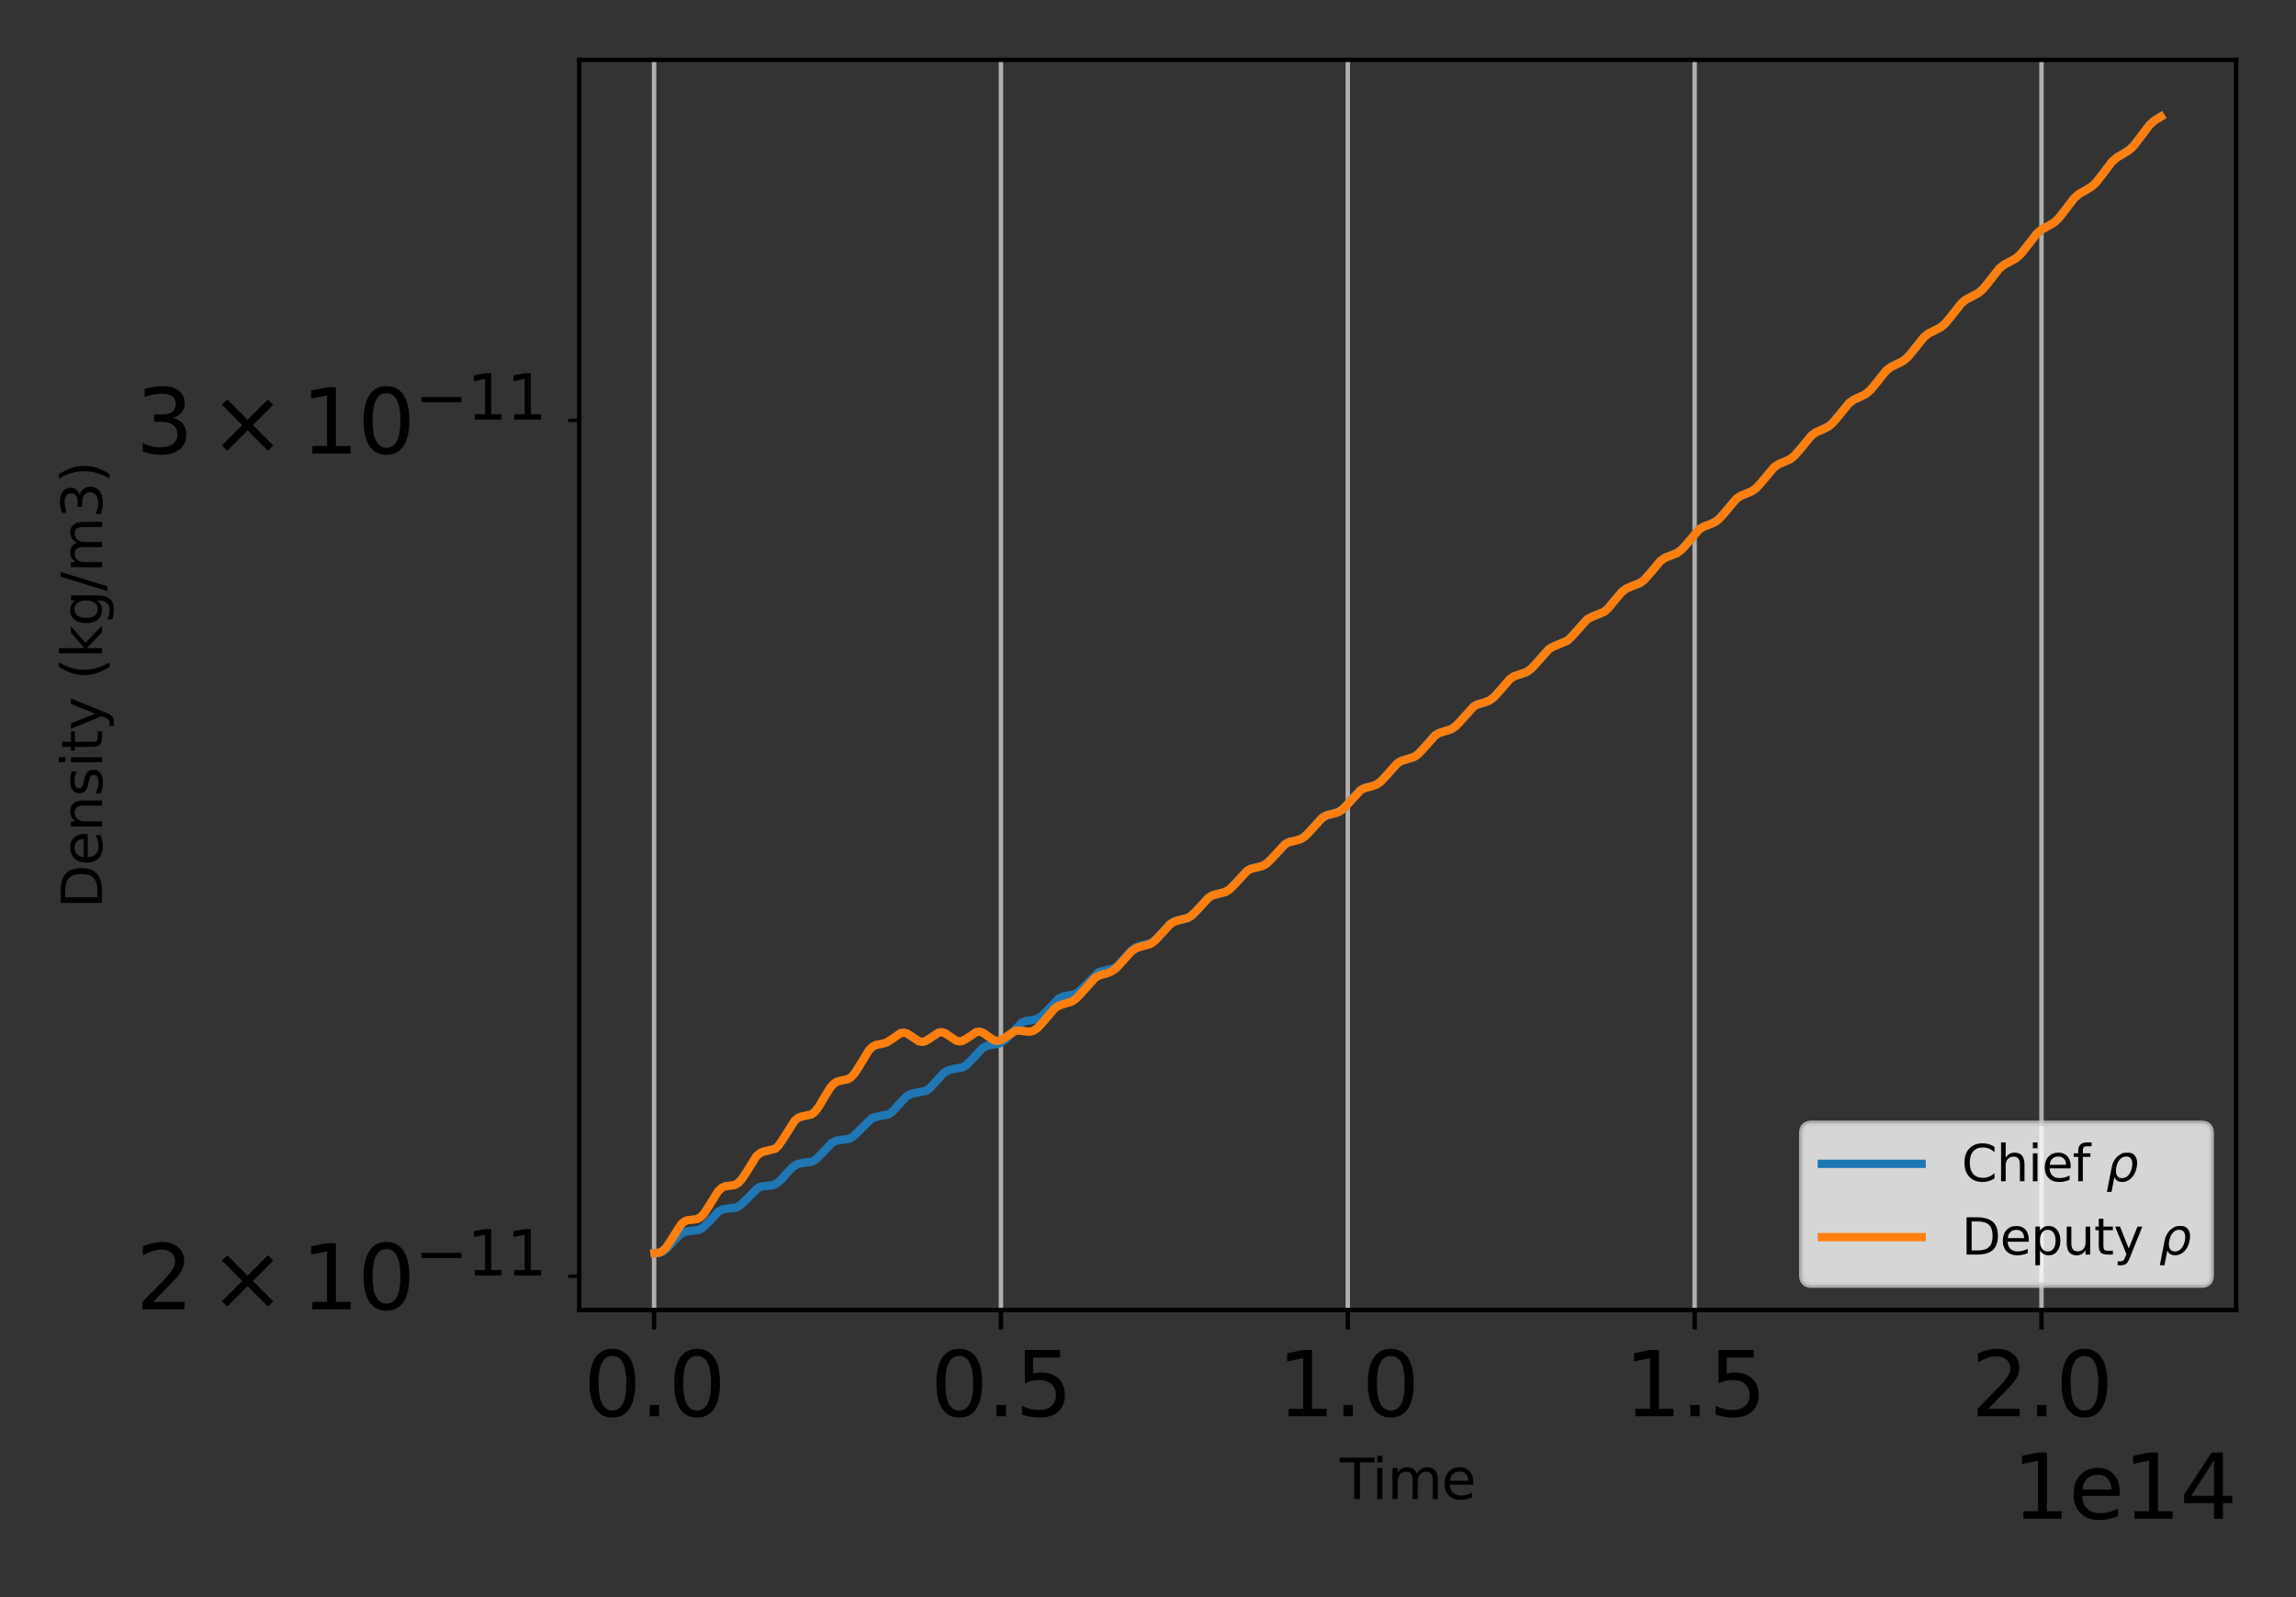 <?xml version="1.0" encoding="utf-8" standalone="no"?>
<!DOCTYPE svg PUBLIC "-//W3C//DTD SVG 1.1//EN"
  "http://www.w3.org/Graphics/SVG/1.1/DTD/svg11.dtd">
<svg xmlns:xlink="http://www.w3.org/1999/xlink" width="414pt" height="288pt" viewBox="0 0 414 288" xmlns="http://www.w3.org/2000/svg" version="1.1">
 <rect x="0" y="0" width="414" height="288" fill="#333333" stroke="none"/>
 <defs>
  <style type="text/css">*{stroke-linejoin: round; stroke-linecap: butt}</style>
 </defs>
 <g id="figure_1">
  <g id="patch_1">
   <path d="M 0 288 
L 414 288 
L 414 0 
L 0 0 
L 0 288 
z
" style="fill: none"/>
  </g>
  <g id="axes_1">
   <g id="patch_2">
    <path d="M 104.438 236.23 
L 403.2 236.23 
L 403.2 10.8 
L 104.438 10.8 
L 104.438 236.23 
z
" style="fill: none"/>
   </g>
   <g id="matplotlib.axis_1">
    <g id="xtick_1">
     <g id="line2d_1">
      <path d="M 117.943 236.23 
L 117.943 10.8 
" clip-path="url(#p79783c1d06)" style="fill: none; stroke: #b0b0b0; stroke-width: 0.8; stroke-linecap: square"/>
     </g>
     <g id="line2d_2">
      <defs>
       <path id="m0c5d30be0d" d="M 0 0 
L 0 3.5 
" style="stroke: #000000; stroke-width: 0.8"/>
      </defs>
      <g>
       <use xlink:href="#m0c5d30be0d" x="117.943" y="236.23" style="stroke: #000000; stroke-width: 0.8"/>
      </g>
     </g>
     <g id="text_1">
      <!-- 0.0 -->
      <g transform="translate(105.221 255.387) scale(0.16 -0.16)">
       <defs>
        <path id="DejaVuSans-30" d="M 2034 4250 
Q 1547 4250 1301 3770 
Q 1056 3291 1056 2328 
Q 1056 1369 1301 889 
Q 1547 409 2034 409 
Q 2525 409 2770 889 
Q 3016 1369 3016 2328 
Q 3016 3291 2770 3770 
Q 2525 4250 2034 4250 
z
M 2034 4750 
Q 2819 4750 3233 4129 
Q 3647 3509 3647 2328 
Q 3647 1150 3233 529 
Q 2819 -91 2034 -91 
Q 1250 -91 836 529 
Q 422 1150 422 2328 
Q 422 3509 836 4129 
Q 1250 4750 2034 4750 
z
" transform="scale(0.016)"/>
        <path id="DejaVuSans-2e" d="M 684 794 
L 1344 794 
L 1344 0 
L 684 0 
L 684 794 
z
" transform="scale(0.016)"/>
       </defs>
       <use xlink:href="#DejaVuSans-30"/>
       <use xlink:href="#DejaVuSans-2e" x="63.623"/>
       <use xlink:href="#DejaVuSans-30" x="95.41"/>
      </g>
     </g>
    </g>
    <g id="xtick_2">
     <g id="line2d_3">
      <path d="M 180.484 236.23 
L 180.484 10.8 
" clip-path="url(#p79783c1d06)" style="fill: none; stroke: #b0b0b0; stroke-width: 0.8; stroke-linecap: square"/>
     </g>
     <g id="line2d_4">
      <g>
       <use xlink:href="#m0c5d30be0d" x="180.484" y="236.23" style="stroke: #000000; stroke-width: 0.8"/>
      </g>
     </g>
     <g id="text_2">
      <!-- 0.5 -->
      <g transform="translate(167.761 255.387) scale(0.16 -0.16)">
       <defs>
        <path id="DejaVuSans-35" d="M 691 4666 
L 3169 4666 
L 3169 4134 
L 1269 4134 
L 1269 2991 
Q 1406 3038 1543 3061 
Q 1681 3084 1819 3084 
Q 2600 3084 3056 2656 
Q 3513 2228 3513 1497 
Q 3513 744 3044 326 
Q 2575 -91 1722 -91 
Q 1428 -91 1123 -41 
Q 819 9 494 109 
L 494 744 
Q 775 591 1075 516 
Q 1375 441 1709 441 
Q 2250 441 2565 725 
Q 2881 1009 2881 1497 
Q 2881 1984 2565 2268 
Q 2250 2553 1709 2553 
Q 1456 2553 1204 2497 
Q 953 2441 691 2322 
L 691 4666 
z
" transform="scale(0.016)"/>
       </defs>
       <use xlink:href="#DejaVuSans-30"/>
       <use xlink:href="#DejaVuSans-2e" x="63.623"/>
       <use xlink:href="#DejaVuSans-35" x="95.41"/>
      </g>
     </g>
    </g>
    <g id="xtick_3">
     <g id="line2d_5">
      <path d="M 243.025 236.23 
L 243.025 10.8 
" clip-path="url(#p79783c1d06)" style="fill: none; stroke: #b0b0b0; stroke-width: 0.8; stroke-linecap: square"/>
     </g>
     <g id="line2d_6">
      <g>
       <use xlink:href="#m0c5d30be0d" x="243.025" y="236.23" style="stroke: #000000; stroke-width: 0.8"/>
      </g>
     </g>
     <g id="text_3">
      <!-- 1.0 -->
      <g transform="translate(230.302 255.387) scale(0.16 -0.16)">
       <defs>
        <path id="DejaVuSans-31" d="M 794 531 
L 1825 531 
L 1825 4091 
L 703 3866 
L 703 4441 
L 1819 4666 
L 2450 4666 
L 2450 531 
L 3481 531 
L 3481 0 
L 794 0 
L 794 531 
z
" transform="scale(0.016)"/>
       </defs>
       <use xlink:href="#DejaVuSans-31"/>
       <use xlink:href="#DejaVuSans-2e" x="63.623"/>
       <use xlink:href="#DejaVuSans-30" x="95.41"/>
      </g>
     </g>
    </g>
    <g id="xtick_4">
     <g id="line2d_7">
      <path d="M 305.565 236.23 
L 305.565 10.8 
" clip-path="url(#p79783c1d06)" style="fill: none; stroke: #b0b0b0; stroke-width: 0.8; stroke-linecap: square"/>
     </g>
     <g id="line2d_8">
      <g>
       <use xlink:href="#m0c5d30be0d" x="305.565" y="236.23" style="stroke: #000000; stroke-width: 0.8"/>
      </g>
     </g>
     <g id="text_4">
      <!-- 1.5 -->
      <g transform="translate(292.843 255.387) scale(0.16 -0.16)">
       <use xlink:href="#DejaVuSans-31"/>
       <use xlink:href="#DejaVuSans-2e" x="63.623"/>
       <use xlink:href="#DejaVuSans-35" x="95.41"/>
      </g>
     </g>
    </g>
    <g id="xtick_5">
     <g id="line2d_9">
      <path d="M 368.106 236.23 
L 368.106 10.8 
" clip-path="url(#p79783c1d06)" style="fill: none; stroke: #b0b0b0; stroke-width: 0.8; stroke-linecap: square"/>
     </g>
     <g id="line2d_10">
      <g>
       <use xlink:href="#m0c5d30be0d" x="368.106" y="236.23" style="stroke: #000000; stroke-width: 0.8"/>
      </g>
     </g>
     <g id="text_5">
      <!-- 2.0 -->
      <g transform="translate(355.383 255.387) scale(0.16 -0.16)">
       <defs>
        <path id="DejaVuSans-32" d="M 1228 531 
L 3431 531 
L 3431 0 
L 469 0 
L 469 531 
Q 828 903 1448 1529 
Q 2069 2156 2228 2338 
Q 2531 2678 2651 2914 
Q 2772 3150 2772 3378 
Q 2772 3750 2511 3984 
Q 2250 4219 1831 4219 
Q 1534 4219 1204 4116 
Q 875 4013 500 3803 
L 500 4441 
Q 881 4594 1212 4672 
Q 1544 4750 1819 4750 
Q 2544 4750 2975 4387 
Q 3406 4025 3406 3419 
Q 3406 3131 3298 2873 
Q 3191 2616 2906 2266 
Q 2828 2175 2409 1742 
Q 1991 1309 1228 531 
z
" transform="scale(0.016)"/>
       </defs>
       <use xlink:href="#DejaVuSans-32"/>
       <use xlink:href="#DejaVuSans-2e" x="63.623"/>
       <use xlink:href="#DejaVuSans-30" x="95.41"/>
      </g>
     </g>
    </g>
    <g id="text_6">
     <!-- Time -->
     <g transform="translate(241.585 270.313) scale(0.1 -0.1)">
      <defs>
       <path id="DejaVuSans-54" d="M -19 4666 
L 3928 4666 
L 3928 4134 
L 2272 4134 
L 2272 0 
L 1638 0 
L 1638 4134 
L -19 4134 
L -19 4666 
z
" transform="scale(0.016)"/>
       <path id="DejaVuSans-69" d="M 603 3500 
L 1178 3500 
L 1178 0 
L 603 0 
L 603 3500 
z
M 603 4863 
L 1178 4863 
L 1178 4134 
L 603 4134 
L 603 4863 
z
" transform="scale(0.016)"/>
       <path id="DejaVuSans-6d" d="M 3328 2828 
Q 3544 3216 3844 3400 
Q 4144 3584 4550 3584 
Q 5097 3584 5394 3201 
Q 5691 2819 5691 2113 
L 5691 0 
L 5113 0 
L 5113 2094 
Q 5113 2597 4934 2840 
Q 4756 3084 4391 3084 
Q 3944 3084 3684 2787 
Q 3425 2491 3425 1978 
L 3425 0 
L 2847 0 
L 2847 2094 
Q 2847 2600 2669 2842 
Q 2491 3084 2119 3084 
Q 1678 3084 1418 2786 
Q 1159 2488 1159 1978 
L 1159 0 
L 581 0 
L 581 3500 
L 1159 3500 
L 1159 2956 
Q 1356 3278 1631 3431 
Q 1906 3584 2284 3584 
Q 2666 3584 2933 3390 
Q 3200 3197 3328 2828 
z
" transform="scale(0.016)"/>
       <path id="DejaVuSans-65" d="M 3597 1894 
L 3597 1613 
L 953 1613 
Q 991 1019 1311 708 
Q 1631 397 2203 397 
Q 2534 397 2845 478 
Q 3156 559 3463 722 
L 3463 178 
Q 3153 47 2828 -22 
Q 2503 -91 2169 -91 
Q 1331 -91 842 396 
Q 353 884 353 1716 
Q 353 2575 817 3079 
Q 1281 3584 2069 3584 
Q 2775 3584 3186 3129 
Q 3597 2675 3597 1894 
z
M 3022 2063 
Q 3016 2534 2758 2815 
Q 2500 3097 2075 3097 
Q 1594 3097 1305 2825 
Q 1016 2553 972 2059 
L 3022 2063 
z
" transform="scale(0.016)"/>
      </defs>
      <use xlink:href="#DejaVuSans-54"/>
      <use xlink:href="#DejaVuSans-69" x="57.959"/>
      <use xlink:href="#DejaVuSans-6d" x="85.742"/>
      <use xlink:href="#DejaVuSans-65" x="183.154"/>
     </g>
    </g>
    <g id="text_7">
     <!-- 1e14 -->
     <g transform="translate(362.815 273.873) scale(0.16 -0.16)">
      <defs>
       <path id="DejaVuSans-34" d="M 2419 4116 
L 825 1625 
L 2419 1625 
L 2419 4116 
z
M 2253 4666 
L 3047 4666 
L 3047 1625 
L 3713 1625 
L 3713 1100 
L 3047 1100 
L 3047 0 
L 2419 0 
L 2419 1100 
L 313 1100 
L 313 1709 
L 2253 4666 
z
" transform="scale(0.016)"/>
      </defs>
      <use xlink:href="#DejaVuSans-31"/>
      <use xlink:href="#DejaVuSans-65" x="63.623"/>
      <use xlink:href="#DejaVuSans-31" x="125.146"/>
      <use xlink:href="#DejaVuSans-34" x="188.77"/>
     </g>
    </g>
   </g>
   <g id="matplotlib.axis_2">
    <g id="ytick_1">
     <g id="line2d_11">
      <defs>
       <path id="ma59e8df148" d="M 0 0 
L -2 0 
" style="stroke: #000000; stroke-width: 0.6"/>
      </defs>
      <g>
       <use xlink:href="#ma59e8df148" x="104.438" y="230.147" style="stroke: #000000; stroke-width: 0.6"/>
      </g>
     </g>
     <g id="text_8">
      <!-- $\mathdefault{2\times10^{-11}}$ -->
      <g transform="translate(24.478 236.226) scale(0.16 -0.16)">
       <defs>
        <path id="DejaVuSans-d7" d="M 4488 3438 
L 3059 2003 
L 4488 575 
L 4116 197 
L 2681 1631 
L 1247 197 
L 878 575 
L 2303 2003 
L 878 3438 
L 1247 3816 
L 2681 2381 
L 4116 3816 
L 4488 3438 
z
" transform="scale(0.016)"/>
        <path id="DejaVuSans-2212" d="M 678 2272 
L 4684 2272 
L 4684 1741 
L 678 1741 
L 678 2272 
z
" transform="scale(0.016)"/>
       </defs>
       <use xlink:href="#DejaVuSans-32" transform="translate(0 0.684)"/>
       <use xlink:href="#DejaVuSans-d7" transform="translate(83.105 0.684)"/>
       <use xlink:href="#DejaVuSans-31" transform="translate(186.377 0.684)"/>
       <use xlink:href="#DejaVuSans-30" transform="translate(250 0.684)"/>
       <use xlink:href="#DejaVuSans-2212" transform="translate(314.58 38.966) scale(0.7)"/>
       <use xlink:href="#DejaVuSans-31" transform="translate(373.232 38.966) scale(0.7)"/>
       <use xlink:href="#DejaVuSans-31" transform="translate(417.769 38.966) scale(0.7)"/>
      </g>
     </g>
    </g>
    <g id="ytick_2">
     <g id="line2d_12">
      <g>
       <use xlink:href="#ma59e8df148" x="104.438" y="75.814" style="stroke: #000000; stroke-width: 0.6"/>
      </g>
     </g>
     <g id="text_9">
      <!-- $\mathdefault{3\times10^{-11}}$ -->
      <g transform="translate(24.478 81.893) scale(0.16 -0.16)">
       <defs>
        <path id="DejaVuSans-33" d="M 2597 2516 
Q 3050 2419 3304 2112 
Q 3559 1806 3559 1356 
Q 3559 666 3084 287 
Q 2609 -91 1734 -91 
Q 1441 -91 1130 -33 
Q 819 25 488 141 
L 488 750 
Q 750 597 1062 519 
Q 1375 441 1716 441 
Q 2309 441 2620 675 
Q 2931 909 2931 1356 
Q 2931 1769 2642 2001 
Q 2353 2234 1838 2234 
L 1294 2234 
L 1294 2753 
L 1863 2753 
Q 2328 2753 2575 2939 
Q 2822 3125 2822 3475 
Q 2822 3834 2567 4026 
Q 2313 4219 1838 4219 
Q 1578 4219 1281 4162 
Q 984 4106 628 3988 
L 628 4550 
Q 988 4650 1302 4700 
Q 1616 4750 1894 4750 
Q 2613 4750 3031 4423 
Q 3450 4097 3450 3541 
Q 3450 3153 3228 2886 
Q 3006 2619 2597 2516 
z
" transform="scale(0.016)"/>
       </defs>
       <use xlink:href="#DejaVuSans-33" transform="translate(0 0.684)"/>
       <use xlink:href="#DejaVuSans-d7" transform="translate(83.105 0.684)"/>
       <use xlink:href="#DejaVuSans-31" transform="translate(186.377 0.684)"/>
       <use xlink:href="#DejaVuSans-30" transform="translate(250 0.684)"/>
       <use xlink:href="#DejaVuSans-2212" transform="translate(314.58 38.966) scale(0.7)"/>
       <use xlink:href="#DejaVuSans-31" transform="translate(373.232 38.966) scale(0.7)"/>
       <use xlink:href="#DejaVuSans-31" transform="translate(417.769 38.966) scale(0.7)"/>
      </g>
     </g>
    </g>
    <g id="text_10">
     <!-- Density (kg/m3) -->
     <g transform="translate(18.398 163.82) rotate(-90) scale(0.1 -0.1)">
      <defs>
       <path id="DejaVuSans-44" d="M 1259 4147 
L 1259 519 
L 2022 519 
Q 2988 519 3436 956 
Q 3884 1394 3884 2338 
Q 3884 3275 3436 3711 
Q 2988 4147 2022 4147 
L 1259 4147 
z
M 628 4666 
L 1925 4666 
Q 3281 4666 3915 4102 
Q 4550 3538 4550 2338 
Q 4550 1131 3912 565 
Q 3275 0 1925 0 
L 628 0 
L 628 4666 
z
" transform="scale(0.016)"/>
       <path id="DejaVuSans-6e" d="M 3513 2113 
L 3513 0 
L 2938 0 
L 2938 2094 
Q 2938 2591 2744 2837 
Q 2550 3084 2163 3084 
Q 1697 3084 1428 2787 
Q 1159 2491 1159 1978 
L 1159 0 
L 581 0 
L 581 3500 
L 1159 3500 
L 1159 2956 
Q 1366 3272 1645 3428 
Q 1925 3584 2291 3584 
Q 2894 3584 3203 3211 
Q 3513 2838 3513 2113 
z
" transform="scale(0.016)"/>
       <path id="DejaVuSans-73" d="M 2834 3397 
L 2834 2853 
Q 2591 2978 2328 3040 
Q 2066 3103 1784 3103 
Q 1356 3103 1142 2972 
Q 928 2841 928 2578 
Q 928 2378 1081 2264 
Q 1234 2150 1697 2047 
L 1894 2003 
Q 2506 1872 2764 1633 
Q 3022 1394 3022 966 
Q 3022 478 2636 193 
Q 2250 -91 1575 -91 
Q 1294 -91 989 -36 
Q 684 19 347 128 
L 347 722 
Q 666 556 975 473 
Q 1284 391 1588 391 
Q 1994 391 2212 530 
Q 2431 669 2431 922 
Q 2431 1156 2273 1281 
Q 2116 1406 1581 1522 
L 1381 1569 
Q 847 1681 609 1914 
Q 372 2147 372 2553 
Q 372 3047 722 3315 
Q 1072 3584 1716 3584 
Q 2034 3584 2315 3537 
Q 2597 3491 2834 3397 
z
" transform="scale(0.016)"/>
       <path id="DejaVuSans-74" d="M 1172 4494 
L 1172 3500 
L 2356 3500 
L 2356 3053 
L 1172 3053 
L 1172 1153 
Q 1172 725 1289 603 
Q 1406 481 1766 481 
L 2356 481 
L 2356 0 
L 1766 0 
Q 1100 0 847 248 
Q 594 497 594 1153 
L 594 3053 
L 172 3053 
L 172 3500 
L 594 3500 
L 594 4494 
L 1172 4494 
z
" transform="scale(0.016)"/>
       <path id="DejaVuSans-79" d="M 2059 -325 
Q 1816 -950 1584 -1140 
Q 1353 -1331 966 -1331 
L 506 -1331 
L 506 -850 
L 844 -850 
Q 1081 -850 1212 -737 
Q 1344 -625 1503 -206 
L 1606 56 
L 191 3500 
L 800 3500 
L 1894 763 
L 2988 3500 
L 3597 3500 
L 2059 -325 
z
" transform="scale(0.016)"/>
       <path id="DejaVuSans-20" transform="scale(0.016)"/>
       <path id="DejaVuSans-28" d="M 1984 4856 
Q 1566 4138 1362 3434 
Q 1159 2731 1159 2009 
Q 1159 1288 1364 580 
Q 1569 -128 1984 -844 
L 1484 -844 
Q 1016 -109 783 600 
Q 550 1309 550 2009 
Q 550 2706 781 3412 
Q 1013 4119 1484 4856 
L 1984 4856 
z
" transform="scale(0.016)"/>
       <path id="DejaVuSans-6b" d="M 581 4863 
L 1159 4863 
L 1159 1991 
L 2875 3500 
L 3609 3500 
L 1753 1863 
L 3688 0 
L 2938 0 
L 1159 1709 
L 1159 0 
L 581 0 
L 581 4863 
z
" transform="scale(0.016)"/>
       <path id="DejaVuSans-67" d="M 2906 1791 
Q 2906 2416 2648 2759 
Q 2391 3103 1925 3103 
Q 1463 3103 1205 2759 
Q 947 2416 947 1791 
Q 947 1169 1205 825 
Q 1463 481 1925 481 
Q 2391 481 2648 825 
Q 2906 1169 2906 1791 
z
M 3481 434 
Q 3481 -459 3084 -895 
Q 2688 -1331 1869 -1331 
Q 1566 -1331 1297 -1286 
Q 1028 -1241 775 -1147 
L 775 -588 
Q 1028 -725 1275 -790 
Q 1522 -856 1778 -856 
Q 2344 -856 2625 -561 
Q 2906 -266 2906 331 
L 2906 616 
Q 2728 306 2450 153 
Q 2172 0 1784 0 
Q 1141 0 747 490 
Q 353 981 353 1791 
Q 353 2603 747 3093 
Q 1141 3584 1784 3584 
Q 2172 3584 2450 3431 
Q 2728 3278 2906 2969 
L 2906 3500 
L 3481 3500 
L 3481 434 
z
" transform="scale(0.016)"/>
       <path id="DejaVuSans-2f" d="M 1625 4666 
L 2156 4666 
L 531 -594 
L 0 -594 
L 1625 4666 
z
" transform="scale(0.016)"/>
       <path id="DejaVuSans-29" d="M 513 4856 
L 1013 4856 
Q 1481 4119 1714 3412 
Q 1947 2706 1947 2009 
Q 1947 1309 1714 600 
Q 1481 -109 1013 -844 
L 513 -844 
Q 928 -128 1133 580 
Q 1338 1288 1338 2009 
Q 1338 2731 1133 3434 
Q 928 4138 513 4856 
z
" transform="scale(0.016)"/>
      </defs>
      <use xlink:href="#DejaVuSans-44"/>
      <use xlink:href="#DejaVuSans-65" x="77.002"/>
      <use xlink:href="#DejaVuSans-6e" x="138.525"/>
      <use xlink:href="#DejaVuSans-73" x="201.904"/>
      <use xlink:href="#DejaVuSans-69" x="254.004"/>
      <use xlink:href="#DejaVuSans-74" x="281.787"/>
      <use xlink:href="#DejaVuSans-79" x="320.996"/>
      <use xlink:href="#DejaVuSans-20" x="380.176"/>
      <use xlink:href="#DejaVuSans-28" x="411.963"/>
      <use xlink:href="#DejaVuSans-6b" x="450.977"/>
      <use xlink:href="#DejaVuSans-67" x="508.887"/>
      <use xlink:href="#DejaVuSans-2f" x="572.363"/>
      <use xlink:href="#DejaVuSans-6d" x="606.055"/>
      <use xlink:href="#DejaVuSans-33" x="703.467"/>
      <use xlink:href="#DejaVuSans-29" x="767.09"/>
     </g>
    </g>
   </g>
   <g id="line2d_13">
    <path d="M 118.018 225.983 
L 118.994 225.877 
L 119.669 225.575 
L 120.42 224.96 
L 121.696 223.523 
L 122.671 222.573 
L 123.422 222.151 
L 124.172 221.998 
L 126.048 221.775 
L 126.724 221.375 
L 127.549 220.585 
L 129.576 218.463 
L 130.326 218.08 
L 131.077 217.951 
L 132.728 217.764 
L 133.403 217.4 
L 134.154 216.726 
L 136.63 214.223 
L 137.306 213.951 
L 138.206 213.853 
L 139.332 213.729 
L 140.008 213.426 
L 140.758 212.814 
L 141.959 211.457 
L 143.009 210.393 
L 143.76 209.941 
L 144.51 209.757 
L 146.462 209.465 
L 147.137 209.04 
L 147.963 208.228 
L 149.989 206.095 
L 150.739 205.71 
L 151.565 205.565 
L 152.991 205.383 
L 153.666 205.045 
L 154.417 204.4 
L 157.194 201.642 
L 157.944 201.399 
L 160.271 200.93 
L 161.021 200.348 
L 162.072 199.179 
L 163.348 197.819 
L 164.098 197.337 
L 164.849 197.122 
L 166.95 196.714 
L 167.625 196.237 
L 168.526 195.293 
L 170.177 193.494 
L 170.928 193.021 
L 171.678 192.81 
L 173.629 192.446 
L 174.305 192.003 
L 175.13 191.176 
L 177.157 189.006 
L 177.907 188.597 
L 178.733 188.421 
L 180.234 188.156 
L 180.909 187.772 
L 181.66 187.085 
L 184.286 184.392 
L 185.037 184.097 
L 186.238 183.936 
L 187.063 183.719 
L 187.739 183.317 
L 188.564 182.53 
L 190.891 180.064 
L 191.641 179.698 
L 192.542 179.531 
L 193.742 179.292 
L 194.418 178.923 
L 195.168 178.251 
L 198.02 175.368 
L 198.771 175.107 
L 200.947 174.566 
L 201.698 173.982 
L 202.673 172.893 
L 204.099 171.313 
L 204.85 170.798 
L 205.6 170.541 
L 207.702 170.007 
L 208.452 169.432 
L 209.428 168.347 
L 210.929 166.681 
L 211.679 166.174 
L 212.505 165.905 
L 214.306 165.475 
L 215.056 164.962 
L 215.957 164.017 
L 217.833 161.932 
L 218.584 161.46 
L 219.409 161.214 
L 220.985 160.84 
L 221.736 160.362 
L 222.561 159.536 
L 224.813 157.074 
L 225.563 156.663 
L 226.464 156.44 
L 227.665 156.145 
L 228.415 155.7 
L 229.241 154.906 
L 231.792 152.173 
L 232.543 151.818 
L 233.744 151.56 
L 234.644 151.254 
L 235.395 150.734 
L 236.295 149.784 
L 238.246 147.589 
L 238.997 147.111 
L 239.822 146.848 
L 241.398 146.408 
L 242.149 145.895 
L 242.975 145.039 
L 245.151 142.609 
L 245.901 142.163 
L 246.802 141.901 
L 248.078 141.538 
L 248.828 141.057 
L 249.654 140.231 
L 252.13 137.517 
L 252.881 137.127 
L 254.007 136.839 
L 254.982 136.493 
L 255.733 135.964 
L 256.633 135.005 
L 258.66 132.697 
L 259.41 132.211 
L 260.311 131.91 
L 261.662 131.497 
L 262.412 131 
L 263.238 130.16 
L 265.714 127.411 
L 266.465 127.005 
L 267.666 126.669 
L 268.566 126.318 
L 269.317 125.773 
L 270.217 124.799 
L 272.244 122.462 
L 273.069 121.925 
L 274.045 121.6 
L 275.246 121.19 
L 275.996 120.675 
L 276.822 119.82 
L 279.298 117.034 
L 280.124 116.582 
L 282.675 115.503 
L 283.501 114.677 
L 286.203 111.659 
L 287.028 111.234 
L 289.28 110.312 
L 290.03 109.625 
L 291.156 108.245 
L 292.432 106.754 
L 293.257 106.123 
L 294.158 105.738 
L 295.734 105.131 
L 296.484 104.55 
L 297.385 103.542 
L 299.411 101.143 
L 300.237 100.571 
L 301.212 100.194 
L 302.413 99.715 
L 303.164 99.162 
L 304.064 98.181 
L 306.316 95.527 
L 307.141 94.986 
L 308.267 94.566 
L 309.243 94.133 
L 309.993 93.557 
L 310.894 92.554 
L 313.07 89.96 
L 313.896 89.396 
L 314.946 88.979 
L 315.997 88.514 
L 316.748 87.941 
L 317.648 86.94 
L 319.9 84.246 
L 320.725 83.685 
L 321.851 83.231 
L 322.826 82.767 
L 323.577 82.17 
L 324.478 81.147 
L 326.654 78.512 
L 327.479 77.928 
L 328.605 77.451 
L 329.656 76.932 
L 330.406 76.312 
L 331.307 75.266 
L 333.408 72.693 
L 334.234 72.085 
L 335.285 71.614 
L 336.41 71.057 
L 337.236 70.362 
L 338.211 69.195 
L 340.088 66.856 
L 340.913 66.2 
L 341.889 65.72 
L 343.165 65.092 
L 343.99 64.398 
L 344.966 63.23 
L 346.917 60.785 
L 347.743 60.131 
L 348.793 59.611 
L 349.994 58.982 
L 350.82 58.261 
L 351.795 57.069 
L 353.672 54.691 
L 354.497 54.013 
L 355.548 53.468 
L 356.749 52.827 
L 357.574 52.106 
L 358.55 50.912 
L 360.501 48.424 
L 361.402 47.699 
L 362.527 47.122 
L 363.578 46.518 
L 364.404 45.769 
L 365.379 44.551 
L 367.255 42.131 
L 368.156 41.379 
L 369.282 40.775 
L 370.407 40.104 
L 371.233 39.327 
L 372.284 37.98 
L 374.01 35.733 
L 374.91 34.954 
L 376.036 34.323 
L 377.162 33.639 
L 377.987 32.86 
L 379.038 31.508 
L 380.839 29.147 
L 381.74 28.368 
L 382.941 27.682 
L 383.991 27.005 
L 384.817 26.198 
L 385.867 24.819 
L 387.594 22.528 
L 388.494 21.722 
L 389.62 21.047 
L 389.62 21.047 
" clip-path="url(#p79783c1d06)" style="fill: none; stroke: #1f77b4; stroke-width: 1.5; stroke-linecap: square"/>
   </g>
   <g id="line2d_14">
    <path d="M 118.018 225.983 
L 118.919 225.874 
L 119.519 225.551 
L 120.12 224.945 
L 120.87 223.832 
L 122.821 220.76 
L 123.422 220.253 
L 124.022 220.014 
L 124.923 219.943 
L 125.748 219.807 
L 126.349 219.457 
L 126.949 218.826 
L 127.775 217.563 
L 129.501 214.793 
L 130.176 214.173 
L 130.777 213.908 
L 131.602 213.815 
L 132.503 213.67 
L 133.103 213.327 
L 133.703 212.706 
L 134.454 211.58 
L 136.405 208.472 
L 137.081 207.901 
L 137.681 207.667 
L 139.782 207.154 
L 140.383 206.578 
L 141.133 205.493 
L 143.31 202.056 
L 143.985 201.532 
L 144.661 201.311 
L 146.312 200.963 
L 146.912 200.499 
L 147.587 199.65 
L 148.638 197.864 
L 149.764 196.054 
L 150.439 195.345 
L 151.04 195 
L 151.79 194.835 
L 152.916 194.595 
L 153.516 194.204 
L 154.117 193.541 
L 154.942 192.245 
L 156.668 189.407 
L 157.344 188.745 
L 158.019 188.409 
L 159.07 188.222 
L 159.895 187.971 
L 160.721 187.449 
L 162.372 186.303 
L 162.972 186.209 
L 163.573 186.372 
L 164.323 186.852 
L 165.674 187.759 
L 166.275 187.877 
L 166.8 187.768 
L 167.475 187.379 
L 169.277 186.177 
L 169.877 186.131 
L 170.477 186.338 
L 171.303 186.907 
L 172.429 187.654 
L 173.029 187.788 
L 173.554 187.693 
L 174.23 187.317 
L 176.106 186.077 
L 176.706 186.048 
L 177.307 186.269 
L 178.207 186.905 
L 179.183 187.548 
L 179.783 187.697 
L 180.309 187.617 
L 180.984 187.254 
L 183.01 185.916 
L 183.686 185.82 
L 184.662 185.948 
L 185.712 186.035 
L 186.388 185.846 
L 187.063 185.39 
L 187.889 184.508 
L 190.215 181.79 
L 190.966 181.327 
L 191.866 181.038 
L 193.217 180.619 
L 193.968 180.125 
L 194.793 179.295 
L 197.495 176.279 
L 198.32 175.851 
L 199.746 175.468 
L 200.572 175.104 
L 201.322 174.527 
L 202.298 173.457 
L 204.024 171.528 
L 204.85 170.982 
L 205.675 170.71 
L 207.401 170.226 
L 208.152 169.705 
L 209.052 168.771 
L 211.004 166.639 
L 211.754 166.179 
L 212.58 165.934 
L 214.156 165.541 
L 214.906 165.061 
L 215.732 164.243 
L 217.983 161.815 
L 218.734 161.406 
L 219.634 161.184 
L 220.91 160.864 
L 221.661 160.403 
L 222.486 159.599 
L 224.888 157.02 
L 225.638 156.639 
L 226.614 156.417 
L 227.665 156.14 
L 228.415 155.691 
L 229.241 154.896 
L 231.717 152.224 
L 232.468 151.845 
L 233.518 151.605 
L 234.494 151.324 
L 235.244 150.856 
L 236.07 150.043 
L 238.472 147.418 
L 239.222 147.019 
L 240.198 146.775 
L 241.248 146.479 
L 241.999 146.018 
L 242.824 145.211 
L 245.376 142.448 
L 246.127 142.078 
L 247.327 141.791 
L 248.228 141.462 
L 248.978 140.928 
L 249.879 139.964 
L 251.83 137.745 
L 252.581 137.254 
L 253.481 136.955 
L 254.907 136.532 
L 255.658 136.029 
L 256.483 135.184 
L 258.81 132.578 
L 259.56 132.144 
L 260.536 131.858 
L 261.662 131.497 
L 262.412 131 
L 263.238 130.159 
L 265.714 127.411 
L 266.465 127.005 
L 267.666 126.669 
L 268.566 126.318 
L 269.317 125.773 
L 270.217 124.799 
L 272.244 122.462 
L 273.069 121.925 
L 274.045 121.6 
L 275.246 121.19 
L 275.996 120.675 
L 276.822 119.82 
L 279.298 117.034 
L 280.124 116.582 
L 282.675 115.503 
L 283.501 114.677 
L 286.203 111.659 
L 287.028 111.234 
L 289.28 110.312 
L 290.03 109.625 
L 291.156 108.245 
L 292.432 106.754 
L 293.257 106.123 
L 294.158 105.738 
L 295.734 105.131 
L 296.484 104.55 
L 297.385 103.542 
L 299.411 101.143 
L 300.237 100.571 
L 301.212 100.194 
L 302.413 99.715 
L 303.164 99.162 
L 304.064 98.181 
L 306.316 95.527 
L 307.141 94.986 
L 308.267 94.566 
L 309.243 94.133 
L 309.993 93.557 
L 310.894 92.554 
L 313.07 89.96 
L 313.896 89.396 
L 314.946 88.979 
L 315.997 88.514 
L 316.748 87.941 
L 317.648 86.94 
L 319.9 84.246 
L 320.725 83.685 
L 321.851 83.231 
L 322.826 82.767 
L 323.577 82.17 
L 324.478 81.147 
L 326.654 78.512 
L 327.479 77.928 
L 328.605 77.451 
L 329.656 76.932 
L 330.406 76.312 
L 331.307 75.266 
L 333.408 72.693 
L 334.234 72.085 
L 335.285 71.614 
L 336.41 71.057 
L 337.236 70.362 
L 338.211 69.195 
L 340.088 66.856 
L 340.913 66.2 
L 341.889 65.72 
L 343.165 65.092 
L 343.99 64.398 
L 344.966 63.23 
L 346.917 60.785 
L 347.743 60.131 
L 348.793 59.611 
L 349.994 58.982 
L 350.82 58.261 
L 351.795 57.069 
L 353.672 54.691 
L 354.497 54.013 
L 355.548 53.468 
L 356.749 52.827 
L 357.574 52.106 
L 358.55 50.912 
L 360.501 48.424 
L 361.402 47.699 
L 362.527 47.122 
L 363.578 46.518 
L 364.404 45.769 
L 365.379 44.551 
L 367.255 42.131 
L 368.156 41.379 
L 369.282 40.775 
L 370.407 40.104 
L 371.233 39.327 
L 372.284 37.98 
L 374.01 35.733 
L 374.91 34.954 
L 376.036 34.322 
L 377.162 33.639 
L 377.987 32.86 
L 379.038 31.508 
L 380.839 29.147 
L 381.74 28.368 
L 382.941 27.682 
L 383.991 27.005 
L 384.817 26.198 
L 385.867 24.819 
L 387.594 22.528 
L 388.494 21.722 
L 389.62 21.047 
L 389.62 21.047 
" clip-path="url(#p79783c1d06)" style="fill: none; stroke: #ff7f0e; stroke-width: 1.5; stroke-linecap: square"/>
   </g>
   <g id="patch_3">
    <path d="M 104.438 236.23 
L 104.438 10.8 
" style="fill: none; stroke: #000000; stroke-width: 0.8; stroke-linejoin: miter; stroke-linecap: square"/>
   </g>
   <g id="patch_4">
    <path d="M 403.2 236.23 
L 403.2 10.8 
" style="fill: none; stroke: #000000; stroke-width: 0.8; stroke-linejoin: miter; stroke-linecap: square"/>
   </g>
   <g id="patch_5">
    <path d="M 104.438 236.23 
L 403.2 236.23 
" style="fill: none; stroke: #000000; stroke-width: 0.8; stroke-linejoin: miter; stroke-linecap: square"/>
   </g>
   <g id="patch_6">
    <path d="M 104.438 10.8 
L 403.2 10.8 
" style="fill: none; stroke: #000000; stroke-width: 0.8; stroke-linejoin: miter; stroke-linecap: square"/>
   </g>
   <g id="legend_1">
    <g id="patch_7">
     <path d="M 326.7 231.73 
L 396.9 231.73 
Q 398.7 231.73 398.7 229.93 
L 398.7 204.371 
Q 398.7 202.571 396.9 202.571 
L 326.7 202.571 
Q 324.9 202.571 324.9 204.371 
L 324.9 229.93 
Q 324.9 231.73 326.7 231.73 
z
" style="fill: #ffffff; opacity: 0.8; stroke: #cccccc; stroke-linejoin: miter"/>
    </g>
    <g id="line2d_15">
     <path d="M 328.5 209.861 
L 337.5 209.861 
L 346.5 209.861 
" style="fill: none; stroke: #1f77b4; stroke-width: 1.5; stroke-linecap: square"/>
    </g>
    <g id="text_11">
     <!-- Chief $\rho$ -->
     <g transform="translate(353.7 213.011) scale(0.09 -0.09)">
      <defs>
       <path id="DejaVuSans-43" d="M 4122 4306 
L 4122 3641 
Q 3803 3938 3442 4084 
Q 3081 4231 2675 4231 
Q 1875 4231 1450 3742 
Q 1025 3253 1025 2328 
Q 1025 1406 1450 917 
Q 1875 428 2675 428 
Q 3081 428 3442 575 
Q 3803 722 4122 1019 
L 4122 359 
Q 3791 134 3420 21 
Q 3050 -91 2638 -91 
Q 1578 -91 968 557 
Q 359 1206 359 2328 
Q 359 3453 968 4101 
Q 1578 4750 2638 4750 
Q 3056 4750 3426 4639 
Q 3797 4528 4122 4306 
z
" transform="scale(0.016)"/>
       <path id="DejaVuSans-68" d="M 3513 2113 
L 3513 0 
L 2938 0 
L 2938 2094 
Q 2938 2591 2744 2837 
Q 2550 3084 2163 3084 
Q 1697 3084 1428 2787 
Q 1159 2491 1159 1978 
L 1159 0 
L 581 0 
L 581 4863 
L 1159 4863 
L 1159 2956 
Q 1366 3272 1645 3428 
Q 1925 3584 2291 3584 
Q 2894 3584 3203 3211 
Q 3513 2838 3513 2113 
z
" transform="scale(0.016)"/>
       <path id="DejaVuSans-66" d="M 2375 4863 
L 2375 4384 
L 1825 4384 
Q 1516 4384 1395 4259 
Q 1275 4134 1275 3809 
L 1275 3500 
L 2222 3500 
L 2222 3053 
L 1275 3053 
L 1275 0 
L 697 0 
L 697 3053 
L 147 3053 
L 147 3500 
L 697 3500 
L 697 3744 
Q 697 4328 969 4595 
Q 1241 4863 1831 4863 
L 2375 4863 
z
" transform="scale(0.016)"/>
       <path id="DejaVuSans-Oblique-3c1" d="M 1203 2875 
Q 1453 3194 1981 3475 
Q 2188 3584 2756 3584 
Q 3394 3584 3694 3078 
Q 3994 2572 3834 1747 
Q 3672 922 3175 415 
Q 2678 -91 2041 -91 
Q 1656 -91 1409 63 
Q 1163 213 1044 525 
L 681 -1331 
L 103 -1331 
L 697 1716 
Q 838 2438 1203 2875 
z
M 3238 1747 
Q 3359 2381 3169 2744 
Q 2978 3103 2522 3103 
Q 2066 3103 1734 2744 
Q 1403 2381 1281 1747 
Q 1156 1113 1347 750 
Q 1538 391 1994 391 
Q 2450 391 2781 750 
Q 3113 1113 3238 1747 
z
" transform="scale(0.016)"/>
      </defs>
      <use xlink:href="#DejaVuSans-43" transform="translate(0 0.016)"/>
      <use xlink:href="#DejaVuSans-68" transform="translate(69.824 0.016)"/>
      <use xlink:href="#DejaVuSans-69" transform="translate(133.203 0.016)"/>
      <use xlink:href="#DejaVuSans-65" transform="translate(160.986 0.016)"/>
      <use xlink:href="#DejaVuSans-66" transform="translate(222.51 0.016)"/>
      <use xlink:href="#DejaVuSans-20" transform="translate(257.715 0.016)"/>
      <use xlink:href="#DejaVuSans-Oblique-3c1" transform="translate(289.502 0.016)"/>
     </g>
    </g>
    <g id="line2d_16">
     <path d="M 328.5 223.09 
L 337.5 223.09 
L 346.5 223.09 
" style="fill: none; stroke: #ff7f0e; stroke-width: 1.5; stroke-linecap: square"/>
    </g>
    <g id="text_12">
     <!-- Deputy $\rho$ -->
     <g transform="translate(353.7 226.24) scale(0.09 -0.09)">
      <defs>
       <path id="DejaVuSans-70" d="M 1159 525 
L 1159 -1331 
L 581 -1331 
L 581 3500 
L 1159 3500 
L 1159 2969 
Q 1341 3281 1617 3432 
Q 1894 3584 2278 3584 
Q 2916 3584 3314 3078 
Q 3713 2572 3713 1747 
Q 3713 922 3314 415 
Q 2916 -91 2278 -91 
Q 1894 -91 1617 61 
Q 1341 213 1159 525 
z
M 3116 1747 
Q 3116 2381 2855 2742 
Q 2594 3103 2138 3103 
Q 1681 3103 1420 2742 
Q 1159 2381 1159 1747 
Q 1159 1113 1420 752 
Q 1681 391 2138 391 
Q 2594 391 2855 752 
Q 3116 1113 3116 1747 
z
" transform="scale(0.016)"/>
       <path id="DejaVuSans-75" d="M 544 1381 
L 544 3500 
L 1119 3500 
L 1119 1403 
Q 1119 906 1312 657 
Q 1506 409 1894 409 
Q 2359 409 2629 706 
Q 2900 1003 2900 1516 
L 2900 3500 
L 3475 3500 
L 3475 0 
L 2900 0 
L 2900 538 
Q 2691 219 2414 64 
Q 2138 -91 1772 -91 
Q 1169 -91 856 284 
Q 544 659 544 1381 
z
M 1991 3584 
L 1991 3584 
z
" transform="scale(0.016)"/>
      </defs>
      <use xlink:href="#DejaVuSans-44" transform="translate(0 0.094)"/>
      <use xlink:href="#DejaVuSans-65" transform="translate(77.002 0.094)"/>
      <use xlink:href="#DejaVuSans-70" transform="translate(138.525 0.094)"/>
      <use xlink:href="#DejaVuSans-75" transform="translate(202.002 0.094)"/>
      <use xlink:href="#DejaVuSans-74" transform="translate(265.381 0.094)"/>
      <use xlink:href="#DejaVuSans-79" transform="translate(304.59 0.094)"/>
      <use xlink:href="#DejaVuSans-20" transform="translate(363.77 0.094)"/>
      <use xlink:href="#DejaVuSans-Oblique-3c1" transform="translate(395.557 0.094)"/>
     </g>
    </g>
   </g>
  </g>
 </g>
 <defs>
  <clipPath id="p79783c1d06">
   <rect x="104.438" y="10.8" width="298.762" height="225.43"/>
  </clipPath>
 </defs>
</svg>
